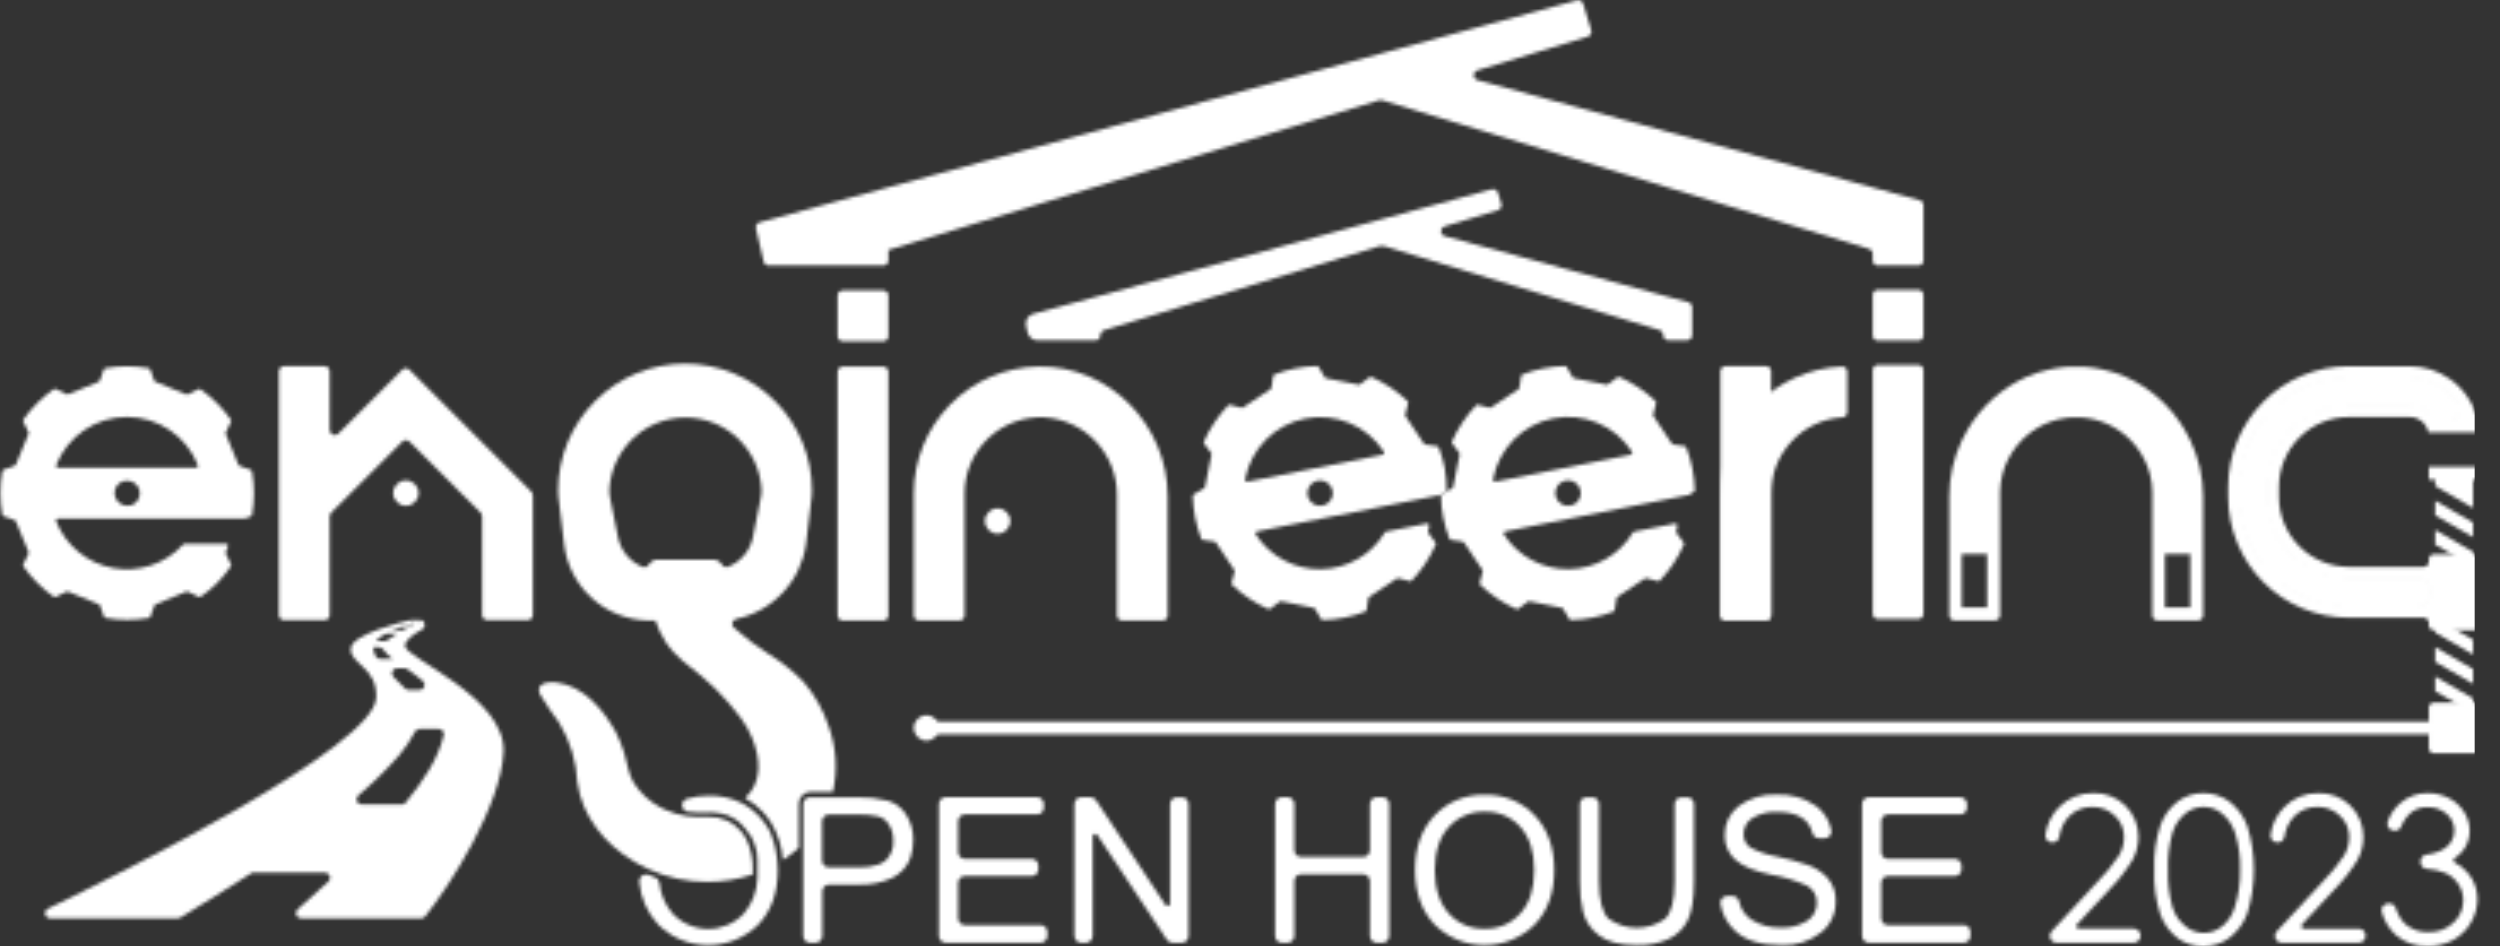 <svg width="737" height="279" viewBox="0 0 737 279" fill="none" xmlns="http://www.w3.org/2000/svg">
<rect x="0" y="0" width="737" height="279" fill="#333333" stroke="none"/>
<mask id="mask0_590_384" style="mask-type:alpha" maskUnits="userSpaceOnUse" x="188" y="233" width="543" height="46">
<path d="M229.305 256.481C229.305 263.138 227.393 268.499 223.57 272.561C219.644 276.461 214.334 278.649 208.8 278.649C203.266 278.649 197.956 276.461 194.03 272.561C190.832 269.113 188.872 264.699 188.46 260.014C188.412 259.666 188.456 259.312 188.589 258.987C188.722 258.662 188.939 258.377 189.217 258.163C189.495 257.949 189.825 257.812 190.173 257.766C190.522 257.72 190.876 257.768 191.2 257.903L193.116 258.682C193.459 258.81 193.761 259.03 193.988 259.318C194.215 259.605 194.359 259.95 194.404 260.314C194.744 263.632 196.092 266.767 198.267 269.297C199.617 270.736 201.247 271.882 203.058 272.666C204.868 273.45 206.82 273.855 208.793 273.855C210.765 273.855 212.717 273.45 214.528 272.666C216.338 271.882 217.968 270.736 219.318 269.297C221.754 266.391 223.15 262.755 223.286 258.966V258.322V257.963C223.286 257.813 223.286 257.663 223.286 257.514C223.293 257.449 223.293 257.384 223.286 257.319C223.301 257.19 223.301 257.059 223.286 256.93C223.294 256.8 223.294 256.67 223.286 256.54C223.286 256.016 223.286 255.492 223.286 255.043C223.286 254.789 223.286 254.534 223.286 254.28C223.293 254.235 223.293 254.189 223.286 254.145C223.286 253.995 223.286 253.845 223.286 253.696C223.293 253.586 223.293 253.476 223.286 253.366C223.272 253.115 223.242 252.865 223.196 252.618C223.196 252.618 223.196 252.513 223.196 252.468C223.196 252.423 223.196 252.468 223.196 252.468V252.198C223.203 252.114 223.203 252.029 223.196 251.944L223.106 251.45C223.106 251.45 223.106 251.375 223.106 251.33C223.106 250.971 222.942 250.611 222.852 250.252C222.762 249.893 222.642 249.503 222.507 249.144L222.328 248.65C222.272 248.477 222.207 248.307 222.133 248.141C222.093 248.076 222.063 248.005 222.043 247.931C221.997 247.844 221.957 247.754 221.923 247.662C221.819 247.467 221.729 247.272 221.639 247.078L221.504 246.808C221.46 246.71 221.41 246.615 221.355 246.524L221.265 246.374V246.254L220.786 245.805L220.426 245.251L220.172 244.892L220.097 244.802L219.872 244.503L219.782 244.383L219.288 243.799C219.12 243.603 218.94 243.418 218.749 243.245V243.17L218.57 242.99L218.39 242.826C218.186 242.624 217.971 242.434 217.746 242.257C217.537 242.077 217.312 241.912 217.087 241.748C216.863 241.583 216.578 241.388 216.309 241.224H216.204L215.964 241.074L215.41 240.774L214.572 240.4L214.168 240.25C214.076 240.211 213.981 240.181 213.883 240.16H213.748L212.91 239.906L212.536 239.831L212.206 239.756C210.687 239.47 209.134 239.4 207.595 239.547H207.475H207.265C206.786 239.547 206.287 239.547 205.768 239.547C204.766 239.549 203.764 239.474 202.774 239.322C202.334 239.255 201.93 239.042 201.626 238.716C201.323 238.391 201.138 237.973 201.102 237.53C201.065 237.086 201.179 236.644 201.426 236.274C201.672 235.903 202.036 235.627 202.459 235.489C204.592 234.856 206.807 234.543 209.032 234.561C212.314 234.504 215.562 235.227 218.51 236.672C218.914 236.881 219.318 237.091 219.693 237.331C220.084 237.561 220.464 237.811 220.83 238.079L221.459 238.543C222.016 238.964 222.546 239.42 223.046 239.906L223.78 240.64C224.757 241.681 225.625 242.82 226.37 244.038C226.52 244.293 226.67 244.562 226.805 244.832C226.939 245.101 227.119 245.416 227.254 245.73C227.668 246.727 228.009 247.753 228.272 248.8C228.377 249.204 228.481 249.638 228.586 250.072C228.803 251.015 228.963 251.97 229.065 252.932C229.125 253.411 229.17 253.91 229.2 254.429V254.504C229.29 255.133 229.305 255.807 229.305 256.481Z" fill="#ED1C24"/>
<path d="M306.773 277.92H278.774C278.247 277.916 277.743 277.705 277.37 277.333C276.998 276.96 276.787 276.456 276.783 275.929V237C276.787 236.473 276.998 235.969 277.37 235.596C277.743 235.224 278.247 235.013 278.774 235.009H305.725C306.252 235.013 306.756 235.224 307.128 235.596C307.501 235.969 307.712 236.473 307.716 237V238.123C307.712 238.649 307.501 239.151 307.128 239.522C306.754 239.892 306.25 240.099 305.725 240.099H284.449C283.921 240.099 283.414 240.309 283.041 240.683C282.667 241.056 282.457 241.563 282.457 242.091V251.224C282.461 251.75 282.673 252.252 283.046 252.623C283.419 252.993 283.923 253.2 284.449 253.2H304.138C304.398 253.2 304.657 253.252 304.897 253.352C305.138 253.453 305.357 253.6 305.54 253.785C305.724 253.97 305.869 254.189 305.968 254.431C306.066 254.672 306.116 254.931 306.114 255.192V256.285C306.114 256.809 305.906 257.312 305.535 257.682C305.164 258.053 304.662 258.261 304.138 258.261H284.449C283.923 258.261 283.419 258.469 283.046 258.839C282.673 259.209 282.461 259.712 282.457 260.238V270.718C282.457 271.247 282.667 271.753 283.041 272.126C283.414 272.5 283.921 272.71 284.449 272.71H306.773C307.297 272.71 307.8 272.918 308.17 273.289C308.541 273.659 308.749 274.162 308.749 274.686V275.809C308.765 276.079 308.726 276.35 308.635 276.604C308.543 276.859 308.4 277.092 308.215 277.29C308.03 277.487 307.807 277.645 307.559 277.754C307.311 277.862 307.043 277.919 306.773 277.92Z" fill="#ED1C24"/>
<path d="M348.412 277.92H345.642C345.312 277.918 344.988 277.836 344.698 277.679C344.409 277.522 344.162 277.297 343.98 277.022L323.482 246.148C323.392 246.018 323.262 245.921 323.112 245.869C322.962 245.817 322.8 245.815 322.648 245.861C322.497 245.908 322.364 246.001 322.269 246.128C322.174 246.255 322.122 246.409 322.12 246.568V275.929C322.116 276.456 321.905 276.96 321.532 277.333C321.16 277.705 320.655 277.916 320.129 277.92H318.721C318.194 277.916 317.69 277.705 317.317 277.333C316.945 276.96 316.734 276.456 316.73 275.929V237C316.734 236.473 316.945 235.969 317.317 235.596C317.69 235.224 318.194 235.013 318.721 235.009H321.461C321.789 235.01 322.11 235.093 322.398 235.25C322.685 235.407 322.929 235.633 323.108 235.907L343.561 266.766C343.649 266.902 343.779 267.007 343.932 267.063C344.085 267.119 344.252 267.123 344.408 267.076C344.563 267.028 344.699 266.932 344.795 266.8C344.891 266.668 344.941 266.509 344.938 266.346V237.03C344.938 236.505 345.146 236 345.516 235.627C345.886 235.254 346.389 235.043 346.914 235.039H348.412C348.937 235.043 349.44 235.254 349.81 235.627C350.18 236 350.388 236.505 350.388 237.03V275.959C350.38 276.479 350.169 276.976 349.8 277.342C349.43 277.709 348.932 277.916 348.412 277.92Z" fill="#ED1C24"/>
<path d="M407.568 277.92H405.832C405.306 277.916 404.803 277.705 404.433 277.332C404.063 276.959 403.855 276.454 403.855 275.929V259.714C403.851 259.188 403.64 258.685 403.267 258.315C402.894 257.945 402.389 257.737 401.864 257.737H383.552C383.027 257.737 382.523 257.945 382.15 258.315C381.776 258.685 381.565 259.188 381.561 259.714V275.929C381.561 276.454 381.353 276.959 380.983 277.332C380.613 277.705 380.11 277.916 379.585 277.92H377.878C377.352 277.916 376.85 277.705 376.479 277.332C376.109 276.959 375.901 276.454 375.901 275.929V237C375.901 236.475 376.109 235.97 376.479 235.597C376.85 235.224 377.352 235.013 377.878 235.009H379.585C380.11 235.013 380.613 235.224 380.983 235.597C381.353 235.97 381.561 236.475 381.561 237V250.64C381.565 251.166 381.776 251.668 382.15 252.039C382.523 252.409 383.027 252.617 383.552 252.617H401.864C402.389 252.617 402.894 252.409 403.267 252.039C403.64 251.668 403.851 251.166 403.855 250.64V237C403.855 236.475 404.063 235.97 404.433 235.597C404.803 235.224 405.306 235.013 405.832 235.009H407.568C408.095 235.013 408.599 235.224 408.972 235.596C409.345 235.969 409.556 236.473 409.56 237V275.929C409.556 276.456 409.345 276.96 408.972 277.333C408.599 277.705 408.095 277.916 407.568 277.92Z" fill="#ED1C24"/>
<path d="M437.708 234.321C440.457 234.226 443.195 234.72 445.738 235.768C448.281 236.816 450.572 238.396 452.456 240.4C456.269 244.452 458.18 249.813 458.19 256.48C458.2 263.148 456.289 268.508 452.456 272.561C448.529 276.46 443.219 278.649 437.685 278.649C432.151 278.649 426.842 276.46 422.915 272.561C419.082 268.498 417.16 263.143 417.15 256.495C417.14 249.848 419.062 244.482 422.915 240.4C424.809 238.397 427.108 236.819 429.658 235.771C432.208 234.723 434.952 234.229 437.708 234.321ZM437.708 273.789C439.676 273.847 441.634 273.475 443.444 272.699C445.254 271.923 446.873 270.762 448.189 269.297C450.929 266.302 452.291 262.005 452.291 256.54C452.291 251.075 450.929 246.838 448.204 243.784C446.891 242.314 445.273 241.151 443.462 240.375C441.651 239.598 439.692 239.229 437.723 239.292C435.736 239.227 433.758 239.595 431.928 240.37C430.097 241.146 428.457 242.311 427.122 243.784C424.367 246.778 422.99 251.075 422.99 256.54C422.99 262.005 424.367 266.228 427.107 269.282C428.43 270.759 430.061 271.928 431.885 272.707C433.709 273.485 435.681 273.855 437.663 273.789H437.708Z" fill="#ED1C24"/>
<path d="M482.551 278.639C477.56 278.639 473.837 277.676 471.381 275.749C469.096 274.074 467.449 271.672 466.71 268.937C466.015 265.959 465.688 262.906 465.737 259.849V237.03C465.737 236.505 465.944 236.001 466.314 235.628C466.685 235.255 467.187 235.043 467.713 235.039H469.42C469.945 235.043 470.448 235.255 470.818 235.628C471.188 236.001 471.396 236.505 471.396 237.03V259.759C471.396 265.388 472.354 269.087 474.241 270.868C476.663 272.601 479.566 273.532 482.543 273.532C485.521 273.532 488.424 272.601 490.846 270.868C492.742 269.092 493.69 265.388 493.69 259.759V237.03C493.69 236.505 493.898 236.001 494.268 235.628C494.638 235.255 495.141 235.043 495.667 235.039H497.404C497.93 235.043 498.435 235.254 498.807 235.627C499.18 235.999 499.391 236.503 499.395 237.03V259.849C499.395 265.029 498.766 268.832 497.538 271.303C496.344 273.717 494.371 275.658 491.939 276.813C488.989 278.127 485.778 278.752 482.551 278.639Z" fill="#ED1C24"/>
<path d="M525.148 278.639C519.159 278.639 514.667 277.286 511.673 274.581C509.287 272.461 507.701 269.585 507.181 266.436C507.138 266.152 507.156 265.862 507.236 265.586C507.316 265.309 507.454 265.054 507.642 264.836C507.83 264.618 508.062 264.444 508.324 264.325C508.585 264.205 508.87 264.144 509.157 264.145H510.729C511.171 264.147 511.6 264.295 511.949 264.566C512.299 264.837 512.549 265.215 512.661 265.643C512.877 266.77 513.32 267.841 513.963 268.791C514.607 269.74 515.437 270.549 516.404 271.168C518.981 272.762 521.969 273.564 524.998 273.473C527.692 273.601 530.363 272.918 532.664 271.512C533.574 270.956 534.322 270.171 534.834 269.236C535.346 268.301 535.605 267.248 535.584 266.182C535.641 265.127 535.388 264.078 534.856 263.165C534.324 262.252 533.536 261.516 532.589 261.046C529.279 259.552 525.793 258.485 522.213 257.872C517.322 256.874 513.804 255.426 511.658 253.53C510.604 252.616 509.768 251.476 509.214 250.196C508.659 248.916 508.399 247.528 508.454 246.133C508.426 244.48 508.79 242.843 509.516 241.357C510.242 239.871 511.309 238.578 512.631 237.584C515.825 235.233 519.734 234.058 523.696 234.26C527.857 234.055 531.969 235.235 535.389 237.614C537.753 239.358 539.36 241.94 539.881 244.831C539.927 245.114 539.91 245.404 539.832 245.68C539.755 245.957 539.618 246.213 539.431 246.431C539.244 246.649 539.012 246.823 538.751 246.943C538.49 247.062 538.207 247.123 537.92 247.122H536.258C535.818 247.119 535.391 246.97 535.044 246.7C534.698 246.429 534.45 246.051 534.341 245.624C533.278 241.462 529.849 239.366 523.965 239.366C521.395 239.213 518.838 239.839 516.629 241.163C515.822 241.658 515.157 242.354 514.701 243.184C514.244 244.013 514.011 244.947 514.023 245.894C513.983 246.691 514.157 247.484 514.525 248.192C514.893 248.9 515.444 249.497 516.119 249.921C518.568 251.191 521.2 252.07 523.92 252.527C526.998 253.166 530.034 253.996 533.009 255.012C535.207 255.806 537.184 257.115 538.773 258.83C540.436 260.751 541.294 263.24 541.169 265.777C541.194 267.543 540.81 269.291 540.046 270.884C539.283 272.476 538.16 273.87 536.767 274.956C533.466 277.547 529.339 278.855 525.148 278.639Z" fill="#ED1C24"/>
<path d="M578.914 277.92H550.916C550.388 277.92 549.881 277.71 549.508 277.337C549.134 276.963 548.924 276.457 548.924 275.929V237C548.924 236.472 549.134 235.966 549.508 235.592C549.881 235.219 550.388 235.009 550.916 235.009H577.866C578.393 235.013 578.897 235.224 579.27 235.596C579.643 235.969 579.854 236.473 579.858 237V238.123C579.854 238.649 579.642 239.151 579.269 239.522C578.896 239.892 578.392 240.099 577.866 240.099H556.575C556.314 240.099 556.056 240.151 555.815 240.251C555.575 240.352 555.356 240.499 555.172 240.684C554.989 240.869 554.843 241.088 554.745 241.33C554.647 241.571 554.597 241.83 554.599 242.091V251.224C554.599 251.748 554.807 252.251 555.178 252.622C555.548 252.992 556.051 253.2 556.575 253.2H576.279C576.54 253.2 576.798 253.252 577.039 253.352C577.28 253.453 577.498 253.6 577.682 253.785C577.866 253.97 578.011 254.189 578.109 254.431C578.208 254.672 578.258 254.931 578.256 255.192V256.285C578.256 256.809 578.047 257.312 577.677 257.682C577.306 258.053 576.803 258.261 576.279 258.261H556.575C556.051 258.261 555.548 258.469 555.178 258.84C554.807 259.211 554.599 259.713 554.599 260.238V270.718C554.597 270.979 554.647 271.238 554.745 271.479C554.843 271.721 554.989 271.94 555.172 272.126C555.356 272.311 555.575 272.458 555.815 272.558C556.056 272.658 556.314 272.71 556.575 272.71H578.914C579.439 272.71 579.941 272.918 580.312 273.289C580.683 273.659 580.891 274.162 580.891 274.686V275.809C580.907 276.079 580.868 276.35 580.776 276.604C580.684 276.859 580.542 277.092 580.357 277.29C580.172 277.487 579.948 277.645 579.7 277.754C579.452 277.862 579.185 277.919 578.914 277.92Z" fill="#ED1C24"/>
<path d="M605.176 248.35H604.967C604.681 248.353 604.399 248.295 604.138 248.178C603.878 248.061 603.646 247.89 603.458 247.675C603.27 247.46 603.131 247.207 603.051 246.933C602.97 246.66 602.949 246.372 602.99 246.09C603.409 242.989 604.835 240.111 607.048 237.9C608.359 236.566 609.93 235.515 611.663 234.812C613.396 234.109 615.255 233.769 617.124 233.812C618.85 233.754 620.57 234.044 622.181 234.665C623.792 235.286 625.261 236.226 626.501 237.428C627.741 238.63 628.725 240.07 629.396 241.661C630.067 243.252 630.41 244.962 630.405 246.688C630.417 249.086 629.814 251.447 628.653 253.546C626.715 256.682 624.435 259.595 621.856 262.23L612.303 272.501C612.204 272.608 612.138 272.742 612.114 272.886C612.09 273.03 612.108 273.178 612.167 273.312C612.226 273.446 612.323 273.559 612.445 273.639C612.568 273.718 612.711 273.76 612.857 273.759H628.998C629.262 273.755 629.525 273.803 629.771 273.901C630.017 274 630.241 274.145 630.43 274.331C630.62 274.516 630.771 274.736 630.874 274.98C630.978 275.224 631.032 275.485 631.034 275.75V275.93C631.03 276.457 630.819 276.961 630.446 277.334C630.074 277.706 629.57 277.917 629.043 277.921H606.299C605.91 277.927 605.527 277.819 605.199 277.61C604.87 277.401 604.61 277.1 604.451 276.745C604.292 276.39 604.24 275.995 604.302 275.611C604.365 275.227 604.538 274.869 604.802 274.582L618.158 260.149C620.581 257.721 622.763 255.064 624.671 252.213C625.65 250.559 626.167 248.671 626.168 246.748C626.18 245.577 625.946 244.416 625.482 243.341C625.018 242.266 624.333 241.3 623.473 240.505C622.598 239.647 621.561 238.973 620.422 238.523C619.282 238.073 618.065 237.856 616.84 237.885C615.571 237.85 614.307 238.075 613.128 238.546C611.949 239.017 610.878 239.724 609.983 240.625C608.394 242.297 607.377 244.431 607.078 246.718C606.998 247.168 606.765 247.577 606.419 247.874C606.072 248.172 605.633 248.34 605.176 248.35Z" fill="#ED1C24"/>
<path d="M635.077 256.42C634.896 251.959 635.515 247.502 636.903 243.259C637.904 240.457 639.699 238.006 642.069 236.207C644.242 234.626 646.867 233.786 649.555 233.812C652.272 233.792 654.925 234.636 657.131 236.222C659.572 238.078 661.432 240.592 662.492 243.469C665.107 251.885 665.107 260.896 662.492 269.312C661.44 272.193 659.578 274.709 657.131 276.558C654.921 278.162 652.256 279.017 649.525 278.999C646.84 279.037 644.215 278.207 642.039 276.633C639.671 274.825 637.877 272.371 636.874 269.566C635.484 265.329 634.876 260.875 635.077 256.42ZM639.149 256.42C639.006 260.138 639.44 263.856 640.437 267.44C641.129 269.667 642.469 271.637 644.285 273.1C645.816 274.327 647.713 275.007 649.675 275.031C651.617 275.017 653.499 274.353 655.02 273.145C656.821 271.683 658.137 269.71 658.793 267.485C659.943 263.912 660.484 260.172 660.395 256.42C660.503 252.818 660.023 249.222 658.973 245.775C658.27 243.431 656.889 241.347 655.005 239.786C653.493 238.547 651.599 237.871 649.645 237.871C647.691 237.871 645.797 238.547 644.285 239.786C642.48 241.249 641.147 243.213 640.452 245.43C639.438 249.027 638.998 252.761 639.149 256.495V256.42Z" fill="#ED1C24"/>
<path d="M671.55 248.35H671.34C671.056 248.35 670.775 248.29 670.516 248.172C670.258 248.055 670.028 247.883 669.841 247.668C669.655 247.454 669.518 247.202 669.438 246.929C669.358 246.657 669.338 246.37 669.378 246.089C669.791 242.986 671.218 240.107 673.436 237.899C674.739 236.576 676.298 235.532 678.017 234.832C679.737 234.132 681.581 233.789 683.438 233.826C685.165 233.764 686.886 234.051 688.499 234.671C690.112 235.29 691.583 236.23 692.824 237.433C694.064 238.636 695.049 240.077 695.718 241.67C696.387 243.263 696.728 244.975 696.718 246.703C696.73 249.101 696.127 251.462 694.967 253.56C693.033 256.7 690.753 259.613 688.169 262.244L678.632 272.515C678.533 272.622 678.467 272.754 678.443 272.897C678.418 273.04 678.435 273.186 678.492 273.319C678.549 273.453 678.644 273.566 678.764 273.647C678.885 273.727 679.026 273.771 679.171 273.773H695.416C695.934 273.785 696.426 273.998 696.79 274.367C697.153 274.736 697.358 275.232 697.362 275.749V275.929C697.362 276.455 697.155 276.959 696.784 277.332C696.414 277.705 695.911 277.917 695.386 277.921H672.687C672.298 277.927 671.915 277.818 671.587 277.609C671.258 277.4 670.998 277.1 670.839 276.744C670.68 276.389 670.628 275.995 670.691 275.61C670.753 275.226 670.927 274.868 671.19 274.582L684.546 260.148C686.961 257.718 689.137 255.06 691.044 252.213C692.023 250.558 692.54 248.67 692.541 246.748C692.554 245.575 692.319 244.413 691.852 243.337C691.385 242.261 690.696 241.296 689.831 240.504C688.959 239.647 687.925 238.973 686.788 238.523C685.651 238.073 684.435 237.855 683.213 237.884C681.943 237.847 680.68 238.071 679.5 238.543C678.321 239.014 677.25 239.722 676.356 240.624C674.768 242.299 673.747 244.431 673.436 246.718C673.357 247.165 673.126 247.572 672.783 247.869C672.439 248.166 672.004 248.336 671.55 248.35Z" fill="#ED1C24"/>
<path d="M706.151 244.877H705.761C705.435 244.874 705.114 244.791 704.827 244.635C704.54 244.48 704.295 244.257 704.113 243.986C703.932 243.714 703.819 243.403 703.786 243.078C703.752 242.753 703.798 242.425 703.92 242.122C704.69 240.016 705.989 238.145 707.693 236.687C709.921 234.78 712.771 233.758 715.703 233.812C717.885 233.79 720.04 234.304 721.977 235.309C723.823 236.251 725.376 237.681 726.469 239.442C727.499 241.073 728.049 242.962 728.056 244.892C728.066 246.504 727.667 248.092 726.894 249.506C726.121 250.921 725.001 252.115 723.639 252.977C723.53 253.042 723.44 253.134 723.378 253.245C723.316 253.355 723.283 253.479 723.283 253.606C723.283 253.732 723.316 253.857 723.378 253.967C723.44 254.077 723.53 254.17 723.639 254.235C725.146 255 726.477 256.071 727.547 257.379C729.365 259.513 730.358 262.227 730.346 265.03C730.341 267.487 729.674 269.897 728.415 272.007C727.173 274.173 725.353 275.951 723.16 277.143C720.859 278.373 718.282 278.997 715.673 278.954C712.293 279.074 708.99 277.932 706.405 275.75C704.353 273.913 702.877 271.521 702.153 268.863C702.069 268.568 702.056 268.257 702.113 267.956C702.17 267.654 702.296 267.37 702.482 267.126C702.668 266.882 702.909 266.685 703.184 266.549C703.46 266.414 703.763 266.345 704.07 266.348H704.399C704.809 266.346 705.21 266.472 705.545 266.708C705.88 266.944 706.134 267.278 706.271 267.665C706.774 269.457 707.733 271.087 709.055 272.396C710.938 274.022 713.367 274.873 715.853 274.777C717.226 274.833 718.596 274.613 719.882 274.129C721.168 273.646 722.344 272.909 723.339 271.962C724.236 271.119 724.95 270.1 725.437 268.97C725.924 267.839 726.173 266.62 726.169 265.389C726.166 263.712 725.672 262.072 724.747 260.673C723.825 259.229 722.504 258.085 720.944 257.379C719.164 256.655 717.277 256.23 715.359 256.121C714.869 256.077 714.413 255.851 714.081 255.488C713.749 255.125 713.564 254.652 713.562 254.16V253.905C713.566 253.419 713.748 252.951 714.074 252.59C714.399 252.228 714.846 251.999 715.329 251.944C716.576 251.818 717.798 251.505 718.952 251.016C720.356 250.489 721.578 249.569 722.471 248.365C723.187 247.338 723.568 246.114 723.564 244.862C723.565 243.938 723.366 243.025 722.981 242.185C722.596 241.345 722.034 240.598 721.333 239.996C719.778 238.614 717.752 237.885 715.673 237.96C713.952 237.892 712.259 238.421 710.882 239.457C709.555 240.575 708.526 242.005 707.888 243.619C707.751 243.975 707.515 244.283 707.206 244.506C706.898 244.73 706.531 244.858 706.151 244.877Z" fill="#ED1C24"/>
<path d="M267.201 240.265C267.051 240.025 266.886 239.801 266.721 239.576C266.557 239.351 266.422 239.187 266.272 239.007C266.084 238.787 265.884 238.577 265.673 238.378C265.46 238.166 265.235 237.966 265 237.779C264.82 237.622 264.63 237.477 264.431 237.345C264.282 237.237 264.127 237.137 263.967 237.046L263.338 236.701C263.05 236.556 262.755 236.426 262.454 236.312C262.17 236.202 261.88 236.107 261.586 236.028C258.708 235.308 255.748 234.976 252.782 235.039H238.753C238.229 235.039 237.726 235.248 237.355 235.618C236.985 235.989 236.776 236.492 236.776 237.016V275.944C236.776 276.469 236.985 276.971 237.355 277.342C237.726 277.713 238.229 277.921 238.753 277.921H240.43C240.955 277.921 241.459 277.713 241.833 277.343C242.206 276.973 242.417 276.47 242.421 275.944V262.754C242.421 262.229 242.629 261.727 243 261.356C243.371 260.985 243.873 260.777 244.397 260.777H253.246C256.564 260.899 259.865 260.248 262.889 258.876C263.294 258.672 263.689 258.447 264.071 258.202C264.446 257.962 264.805 257.693 265.149 257.423C265.488 257.156 265.804 256.861 266.093 256.54C266.242 256.39 266.377 256.226 266.527 256.061C266.796 255.731 267.051 255.402 267.29 255.043C267.781 254.311 268.169 253.515 268.443 252.677C268.981 251.034 269.244 249.315 269.222 247.586C269.271 245.002 268.569 242.458 267.201 240.265ZM261.092 253.65C260.624 254.061 260.093 254.395 259.52 254.638L258.876 254.893C257.08 255.479 255.195 255.748 253.306 255.687H244.323C243.798 255.687 243.296 255.478 242.925 255.108C242.554 254.737 242.346 254.234 242.346 253.71V242.106C242.346 241.582 242.554 241.08 242.925 240.709C243.296 240.338 243.798 240.13 244.323 240.13H253.111C255.022 240.076 256.932 240.252 258.801 240.654L259.25 240.804L259.61 240.954H259.714C259.825 240.997 259.93 241.052 260.029 241.118L260.433 241.373C260.62 241.508 260.8 241.653 260.972 241.807C261.104 241.924 261.229 242.049 261.346 242.181L261.616 242.496C261.766 242.69 261.915 242.885 262.065 243.11C262.913 244.453 263.355 246.013 263.338 247.601C263.442 248.711 263.297 249.83 262.914 250.876C262.53 251.923 261.918 252.871 261.122 253.65H261.092Z" fill="#ED1C24"/>
</mask>
<g mask="url(#mask0_590_384)">
<rect x="164.3" y="209.767" width="575.564" height="115.733" fill="white"/>
</g>
<mask id="mask1_590_384" style="mask-type:alpha" maskUnits="userSpaceOnUse" x="0" y="0" width="771" height="279">
<g clip-path="url(#clip0_590_384)">
<path d="M73.904 138.511L70.685 137.374C70.504 137.302 70.359 137.162 70.281 136.984L66.583 128.001C66.546 127.918 66.527 127.829 66.527 127.739C66.527 127.648 66.546 127.559 66.583 127.477L68.08 124.362C68.138 124.268 68.169 124.159 68.169 124.048C68.169 123.937 68.138 123.828 68.08 123.734C65.624 120.246 62.585 117.207 59.097 114.75C59.001 114.695 58.893 114.666 58.782 114.666C58.672 114.666 58.563 114.695 58.468 114.75L55.368 116.247C55.281 116.284 55.187 116.303 55.091 116.303C54.996 116.303 54.902 116.284 54.815 116.247L45.831 112.564C45.744 112.53 45.666 112.478 45.601 112.41C45.536 112.343 45.487 112.263 45.457 112.175C45.202 111.486 44.573 109.689 44.304 108.941C44.269 108.836 44.206 108.742 44.121 108.671C44.037 108.599 43.934 108.553 43.825 108.536C39.605 107.798 35.288 107.798 31.068 108.536C30.959 108.553 30.856 108.599 30.771 108.671C30.687 108.742 30.624 108.836 30.589 108.941L29.451 112.16C29.38 112.341 29.24 112.486 29.062 112.564L20.153 116.202C20.068 116.239 19.976 116.259 19.884 116.259C19.791 116.259 19.699 116.239 19.614 116.202L16.5 114.705C16.404 114.65 16.296 114.621 16.185 114.621C16.075 114.621 15.966 114.65 15.871 114.705C12.383 117.162 9.344 120.201 6.887 123.689C6.832 123.784 6.803 123.893 6.803 124.003C6.803 124.113 6.832 124.222 6.887 124.317L8.385 127.432C8.421 127.514 8.44 127.603 8.44 127.694C8.44 127.784 8.421 127.873 8.385 127.956L4.686 136.939C4.608 137.118 4.463 137.258 4.282 137.329L1.063 138.467C0.958 138.501 0.864 138.564 0.793 138.649C0.722 138.734 0.675 138.836 0.659 138.946C-0.08 143.166 -0.08 147.482 0.659 151.702C0.675 151.812 0.722 151.914 0.793 151.999C0.864 152.084 0.958 152.147 1.063 152.181L4.282 153.319C4.463 153.39 4.608 153.53 4.686 153.709L8.385 162.692C8.422 162.777 8.441 162.869 8.441 162.962C8.441 163.054 8.422 163.146 8.385 163.231L6.887 166.33C6.832 166.426 6.803 166.535 6.803 166.645C6.803 166.755 6.832 166.864 6.887 166.959C9.344 170.447 12.383 173.486 15.871 175.943C15.966 175.998 16.075 176.027 16.185 176.027C16.296 176.027 16.404 175.998 16.5 175.943L19.599 174.446C19.684 174.409 19.776 174.389 19.869 174.389C19.961 174.389 20.053 174.409 20.138 174.446L29.122 178.144C29.208 178.178 29.287 178.23 29.352 178.297C29.416 178.365 29.465 178.445 29.496 178.533C29.735 179.222 30.379 181.019 30.649 181.767C30.683 181.872 30.747 181.966 30.831 182.037C30.916 182.108 31.018 182.155 31.128 182.171C35.343 182.91 39.654 182.91 43.87 182.171C43.979 182.155 44.082 182.108 44.166 182.037C44.251 181.966 44.314 181.872 44.349 181.767L45.502 178.548C45.573 178.367 45.713 178.222 45.891 178.144L54.874 174.431C54.955 174.397 55.041 174.379 55.129 174.379C55.216 174.379 55.303 174.397 55.383 174.431L58.513 175.928C58.608 175.983 58.717 176.012 58.827 176.012C58.938 176.012 59.046 175.983 59.142 175.928C60.732 174.824 62.234 173.597 63.633 172.26L64.067 171.825C65.538 170.316 66.875 168.683 68.065 166.944C68.12 166.849 68.149 166.74 68.149 166.63C68.149 166.52 68.12 166.411 68.065 166.316L66.568 163.201C66.501 163.038 66.501 162.855 66.568 162.692L67.197 161.195C67.237 161.101 67.252 160.999 67.243 160.898C67.233 160.797 67.199 160.699 67.142 160.615C67.086 160.53 67.009 160.461 66.92 160.413C66.83 160.365 66.73 160.341 66.628 160.341H54.425C54.341 160.342 54.258 160.36 54.181 160.393C54.104 160.427 54.034 160.475 53.976 160.536C51.408 163.341 48.169 165.449 44.564 166.66C40.958 167.872 37.105 168.148 33.363 167.462C29.622 166.777 26.116 165.152 23.174 162.742C20.233 160.331 17.951 157.212 16.545 153.679C16.507 153.587 16.494 153.487 16.504 153.388C16.515 153.29 16.551 153.195 16.607 153.113C16.663 153.032 16.739 152.965 16.828 152.92C16.916 152.875 17.014 152.853 17.113 152.855H72.033H72.213L73.904 152.256C74.01 152.222 74.103 152.158 74.174 152.074C74.246 151.989 74.292 151.887 74.309 151.777C75.047 147.557 75.047 143.241 74.309 139.021C74.297 138.906 74.253 138.797 74.182 138.706C74.11 138.616 74.014 138.548 73.904 138.511ZM38.36 148.992C37.741 149.131 37.097 149.112 36.489 148.936C35.88 148.759 35.325 148.432 34.877 147.983C34.428 147.535 34.101 146.981 33.925 146.372C33.748 145.763 33.729 145.119 33.868 144.5C34.029 143.848 34.365 143.252 34.84 142.777C35.315 142.302 35.911 141.966 36.563 141.805C37.526 141.559 38.547 141.706 39.402 142.212C40.257 142.719 40.876 143.545 41.122 144.508C41.368 145.471 41.222 146.492 40.715 147.347C40.208 148.202 39.383 148.821 38.419 149.067L38.36 148.992ZM17.159 137.883C17.059 137.882 16.96 137.858 16.872 137.811C16.784 137.764 16.709 137.696 16.653 137.613C16.597 137.531 16.562 137.436 16.551 137.337C16.54 137.237 16.553 137.137 16.59 137.044C18.255 132.874 21.133 129.299 24.851 126.78C28.568 124.262 32.956 122.916 37.446 122.916C41.937 122.916 46.324 124.262 50.042 126.78C53.76 129.299 56.638 132.874 58.303 137.044C58.34 137.137 58.353 137.237 58.342 137.337C58.331 137.436 58.296 137.531 58.24 137.613C58.184 137.696 58.108 137.764 58.02 137.811C57.932 137.858 57.834 137.882 57.734 137.883H17.159Z" fill="#ED1C24"/>
<path d="M157.092 145.997V181.303C157.092 181.7 156.934 182.081 156.654 182.361C156.373 182.642 155.992 182.8 155.595 182.8H143.617C143.22 182.8 142.839 182.642 142.558 182.361C142.277 182.081 142.12 181.7 142.12 181.303V152.196C142.118 151.803 141.962 151.427 141.685 151.148L120.724 130.186C120.585 130.046 120.419 129.935 120.237 129.859C120.054 129.783 119.858 129.744 119.661 129.744C119.463 129.744 119.267 129.783 119.085 129.859C118.902 129.935 118.737 130.046 118.598 130.186L97.636 151.148C97.354 151.424 97.192 151.801 97.187 152.196V181.318C97.187 181.715 97.029 182.096 96.748 182.376C96.468 182.657 96.087 182.815 95.69 182.815H83.712C83.314 182.815 82.934 182.657 82.653 182.376C82.372 182.096 82.214 181.715 82.214 181.318V109.449C82.214 109.052 82.372 108.671 82.653 108.391C82.934 108.11 83.314 107.952 83.712 107.952H95.69C96.087 107.952 96.468 108.11 96.748 108.391C97.029 108.671 97.187 109.052 97.187 109.449V126.773C97.185 127.07 97.272 127.361 97.436 127.609C97.601 127.857 97.835 128.05 98.11 128.164C98.385 128.278 98.687 128.308 98.979 128.249C99.27 128.191 99.538 128.047 99.747 127.836L118.583 109C118.722 108.86 118.888 108.749 119.07 108.672C119.252 108.596 119.448 108.557 119.646 108.557C119.843 108.557 120.039 108.596 120.222 108.672C120.404 108.749 120.57 108.86 120.709 109L142.105 130.396L156.643 144.949C156.925 145.226 157.087 145.603 157.092 145.997Z" fill="#ED1C24"/>
<path d="M119.661 149.112C121.728 149.112 123.404 147.436 123.404 145.369C123.404 143.301 121.728 141.625 119.661 141.625C117.593 141.625 115.917 143.301 115.917 145.369C115.917 147.436 117.593 149.112 119.661 149.112Z" fill="#ED1C24"/>
<path d="M344.249 146.357V181.423C344.249 181.82 344.092 182.201 343.811 182.481C343.53 182.762 343.149 182.92 342.752 182.92H330.774C330.377 182.92 329.996 182.762 329.715 182.481C329.434 182.201 329.277 181.82 329.277 181.423V146.162C329.359 140.305 327.189 134.641 323.217 130.336C319.244 126.032 313.771 123.417 307.926 123.03C304.885 122.879 301.845 123.349 298.991 124.41C296.137 125.472 293.528 127.102 291.324 129.203C289.12 131.303 287.365 133.83 286.168 136.63C284.971 139.43 284.355 142.444 284.359 145.489V181.423C284.359 181.82 284.201 182.201 283.921 182.481C283.64 182.762 283.259 182.92 282.862 182.92H270.884C270.487 182.92 270.106 182.762 269.825 182.481C269.544 182.201 269.386 181.82 269.386 181.423V145.489C269.385 135.679 273.234 126.261 280.105 119.261C286.977 112.261 296.322 108.238 306.129 108.057C327.091 107.698 344.249 125.365 344.249 146.357Z" fill="#ED1C24"/>
<path d="M294.091 157.347C296.158 157.347 297.834 155.671 297.834 153.603C297.834 151.536 296.158 149.86 294.091 149.86C292.024 149.86 290.348 151.536 290.348 153.603C290.348 155.671 292.024 157.347 294.091 157.347Z" fill="#ED1C24"/>
<path d="M423.589 131.519L420.205 131.04C420.111 131.024 420.022 130.989 419.942 130.938C419.862 130.886 419.794 130.819 419.741 130.741L414.366 122.715C414.315 122.639 414.281 122.553 414.265 122.463C414.25 122.372 414.254 122.28 414.276 122.191L415.114 118.852C415.145 118.745 415.147 118.631 415.118 118.522C415.089 118.414 415.03 118.316 414.95 118.238C413.4 116.766 411.727 115.428 409.949 114.241C408.175 113.053 406.301 112.021 404.349 111.156C404.247 111.112 404.135 111.096 404.024 111.109C403.914 111.122 403.809 111.164 403.72 111.231L400.965 113.268C400.89 113.327 400.803 113.369 400.71 113.39C400.616 113.411 400.519 113.41 400.426 113.387L390.964 111.516C390.873 111.496 390.789 111.458 390.714 111.404C390.639 111.349 390.576 111.281 390.529 111.201L388.763 108.207C388.707 108.114 388.628 108.037 388.533 107.984C388.439 107.932 388.332 107.905 388.224 107.907C386.081 107.958 383.947 108.194 381.845 108.611C379.75 109.023 377.696 109.619 375.706 110.393C375.604 110.434 375.514 110.501 375.446 110.588C375.377 110.674 375.333 110.778 375.317 110.887L374.823 114.271C374.807 114.364 374.772 114.454 374.721 114.533C374.669 114.613 374.602 114.682 374.524 114.735L366.498 120.095C366.423 120.148 366.338 120.185 366.247 120.203C366.157 120.221 366.064 120.22 365.974 120.2L362.62 119.361C362.515 119.331 362.404 119.331 362.298 119.36C362.192 119.389 362.097 119.446 362.022 119.526C360.549 121.076 359.212 122.749 358.024 124.527C356.836 126.301 355.804 128.174 354.94 130.127C354.884 130.222 354.855 130.331 354.855 130.441C354.855 130.551 354.884 130.66 354.94 130.755L357.036 133.51C357.089 133.586 357.126 133.671 357.144 133.761C357.162 133.852 357.161 133.945 357.141 134.034C356.392 137.763 356.003 139.784 355.254 143.512C355.234 143.604 355.196 143.691 355.142 143.769C355.088 143.846 355.019 143.911 354.94 143.961L351.945 145.713C351.85 145.771 351.771 145.853 351.716 145.95C351.661 146.046 351.632 146.156 351.631 146.267C351.682 148.404 351.918 150.533 352.334 152.63C352.76 154.727 353.356 156.785 354.116 158.784C354.159 158.885 354.227 158.974 354.314 159.042C354.4 159.11 354.502 159.155 354.61 159.173L357.994 159.653C358.088 159.669 358.177 159.703 358.257 159.755C358.336 159.806 358.405 159.873 358.458 159.952C360.584 163.111 361.722 164.833 363.833 167.977C363.887 168.055 363.924 168.143 363.942 168.236C363.96 168.329 363.958 168.424 363.938 168.516L363.085 171.84C363.057 171.948 363.057 172.061 363.086 172.169C363.115 172.276 363.171 172.375 363.249 172.454C364.799 173.927 366.472 175.264 368.25 176.452C370.024 177.64 371.898 178.672 373.85 179.536C373.952 179.58 374.064 179.597 374.174 179.584C374.285 179.57 374.39 179.528 374.479 179.461L377.234 177.395C377.311 177.341 377.399 177.303 377.492 177.285C377.585 177.267 377.681 177.269 377.773 177.29L387.235 179.177C387.42 179.22 387.581 179.332 387.685 179.491C388.059 180.105 389.032 181.752 389.436 182.486C389.495 182.579 389.577 182.655 389.674 182.708C389.771 182.76 389.88 182.787 389.99 182.785C392.128 182.733 394.257 182.498 396.354 182.081C398.448 181.67 400.503 181.073 402.492 180.3C402.596 180.26 402.687 180.193 402.755 180.106C402.824 180.019 402.867 179.915 402.882 179.806L403.376 176.422C403.392 176.328 403.427 176.239 403.478 176.159C403.53 176.079 403.597 176.011 403.675 175.958L411.715 170.583C411.788 170.529 411.87 170.492 411.958 170.474C412.046 170.455 412.137 170.457 412.225 170.478L415.578 171.316C415.684 171.346 415.795 171.347 415.901 171.318C416.006 171.289 416.102 171.231 416.177 171.151C417.505 169.747 418.727 168.246 419.831 166.66L420.175 166.151C421.358 164.376 422.385 162.502 423.244 160.551C423.289 160.449 423.305 160.337 423.292 160.226C423.279 160.116 423.237 160.011 423.17 159.922L421.118 157.152C421.065 157.083 421.028 157.003 421.01 156.917C420.992 156.831 420.993 156.743 421.013 156.658C421.118 156.089 421.223 155.565 421.328 155.071C421.35 154.971 421.346 154.868 421.318 154.77C421.29 154.672 421.238 154.583 421.167 154.51C421.095 154.437 421.007 154.383 420.91 154.353C420.812 154.323 420.709 154.318 420.609 154.337L408.631 156.718C408.551 156.737 408.475 156.773 408.408 156.821C408.341 156.87 408.285 156.932 408.242 157.002C406.269 160.25 403.503 162.944 400.205 164.832C396.907 166.72 393.184 167.74 389.384 167.797C385.584 167.854 381.832 166.946 378.479 165.157C375.126 163.369 372.281 160.759 370.212 157.571C370.162 157.488 370.133 157.395 370.126 157.298C370.119 157.201 370.136 157.105 370.174 157.016C370.212 156.927 370.27 156.848 370.344 156.786C370.419 156.723 370.506 156.68 370.601 156.658L424.502 145.953H424.667L426.164 145.039C426.259 144.983 426.337 144.901 426.39 144.804C426.443 144.706 426.468 144.596 426.463 144.485C426.469 142.312 426.284 140.143 425.909 138.002C425.498 135.907 424.901 133.853 424.128 131.863C424.075 131.765 423.997 131.682 423.903 131.621C423.809 131.561 423.7 131.526 423.589 131.519ZM390.769 148.752C390.029 149.106 389.193 149.206 388.39 149.038C387.587 148.87 386.862 148.442 386.326 147.822C385.789 147.201 385.472 146.422 385.421 145.603C385.371 144.785 385.591 143.972 386.047 143.291C386.504 142.61 387.171 142.097 387.948 141.832C388.724 141.567 389.565 141.564 390.343 141.824C391.121 142.084 391.792 142.592 392.253 143.27C392.714 143.948 392.94 144.759 392.895 145.578C392.857 146.249 392.639 146.897 392.265 147.456C391.891 148.014 391.375 148.462 390.769 148.752ZM367.801 141.985C367.703 142.006 367.601 142.003 367.505 141.975C367.408 141.948 367.32 141.897 367.247 141.828C367.175 141.758 367.121 141.672 367.089 141.577C367.058 141.482 367.05 141.38 367.067 141.281C367.894 136.875 370.019 132.818 373.171 129.63C376.323 126.443 380.356 124.271 384.752 123.395C389.148 122.519 393.706 122.979 397.839 124.715C401.972 126.451 405.49 129.384 407.942 133.136C407.995 133.221 408.027 133.317 408.034 133.416C408.042 133.516 408.025 133.615 407.985 133.707C407.945 133.798 407.884 133.878 407.806 133.941C407.728 134.003 407.636 134.046 407.538 134.064L367.801 141.985Z" fill="#ED1C24"/>
<path d="M496.7 131.519L493.316 131.04C493.125 131.004 492.954 130.897 492.837 130.74C490.726 127.581 489.588 125.859 487.477 122.715C487.424 122.64 487.387 122.555 487.369 122.464C487.351 122.374 487.352 122.281 487.372 122.191L488.225 118.852C488.255 118.743 488.254 118.628 488.222 118.52C488.19 118.412 488.129 118.314 488.046 118.238C484.95 115.281 481.363 112.885 477.445 111.156C477.345 111.113 477.236 111.098 477.128 111.111C477.02 111.124 476.918 111.166 476.831 111.231L474.076 113.267C474.001 113.326 473.914 113.367 473.82 113.388C473.727 113.409 473.63 113.409 473.537 113.387L464.075 111.516C463.983 111.496 463.895 111.458 463.818 111.404C463.741 111.35 463.676 111.281 463.626 111.201C463.251 110.587 462.278 108.94 461.874 108.207C461.815 108.114 461.733 108.037 461.636 107.985C461.539 107.932 461.43 107.906 461.32 107.907C459.182 107.959 457.053 108.194 454.956 108.611C452.856 109.021 450.797 109.617 448.803 110.393C448.7 110.434 448.61 110.501 448.542 110.588C448.474 110.674 448.429 110.778 448.413 110.887L447.919 114.271C447.909 114.364 447.878 114.454 447.829 114.534C447.779 114.614 447.713 114.683 447.635 114.735L439.61 120.095C439.531 120.148 439.443 120.184 439.351 120.202C439.258 120.22 439.163 120.219 439.071 120.2L435.732 119.361C435.626 119.33 435.514 119.328 435.408 119.357C435.303 119.387 435.207 119.445 435.133 119.526C433.66 121.076 432.323 122.749 431.135 124.527C429.947 126.301 428.915 128.174 428.051 130.127C428.006 130.229 427.99 130.341 428.003 130.451C428.016 130.562 428.059 130.667 428.126 130.755L430.177 133.51C430.233 133.584 430.272 133.669 430.293 133.76C430.313 133.85 430.315 133.944 430.297 134.034L428.395 143.512C428.379 143.605 428.342 143.694 428.288 143.772C428.234 143.849 428.163 143.914 428.081 143.961L425.086 145.713C424.991 145.77 424.913 145.851 424.86 145.949C424.807 146.046 424.782 146.156 424.787 146.267C424.831 148.405 425.066 150.535 425.49 152.63C425.902 154.73 426.499 156.789 427.272 158.784C427.313 158.887 427.38 158.977 427.467 159.045C427.554 159.113 427.657 159.158 427.766 159.173L431.15 159.653C431.337 159.69 431.503 159.797 431.614 159.952L436.989 167.977C437.041 168.056 437.076 168.144 437.091 168.237C437.107 168.33 437.103 168.425 437.079 168.516L436.226 171.84C436.201 171.949 436.205 172.063 436.236 172.17C436.268 172.278 436.326 172.375 436.405 172.454C437.955 173.927 439.628 175.264 441.406 176.452C443.18 177.64 445.054 178.672 447.006 179.536C447.108 179.58 447.22 179.597 447.331 179.584C447.441 179.57 447.546 179.528 447.635 179.461L450.39 177.395C450.465 177.342 450.55 177.305 450.641 177.287C450.731 177.269 450.824 177.27 450.914 177.29L460.391 179.177C460.481 179.197 460.566 179.235 460.641 179.289C460.716 179.343 460.779 179.412 460.826 179.491L462.592 182.486C462.647 182.58 462.725 182.657 462.82 182.71C462.915 182.763 463.023 182.789 463.131 182.785C465.269 182.735 467.398 182.5 469.495 182.081C471.59 181.67 473.644 181.073 475.634 180.3C475.737 180.26 475.828 180.193 475.896 180.106C475.965 180.019 476.009 179.915 476.023 179.806L476.532 176.422C476.545 176.327 476.579 176.237 476.631 176.157C476.682 176.077 476.751 176.009 476.831 175.958L484.857 170.582C484.929 170.53 485.012 170.493 485.1 170.475C485.188 170.457 485.278 170.458 485.366 170.478L488.72 171.316C488.825 171.348 488.937 171.349 489.043 171.32C489.149 171.291 489.244 171.232 489.318 171.151C490.651 169.747 491.877 168.246 492.987 166.66L493.331 166.151C494.502 164.369 495.529 162.497 496.4 160.551C496.445 160.449 496.461 160.337 496.448 160.226C496.435 160.116 496.393 160.011 496.326 159.922L494.259 157.152C494.21 157.081 494.175 157.001 494.157 156.916C494.139 156.831 494.138 156.743 494.155 156.658L494.484 155.071C494.502 154.972 494.496 154.87 494.467 154.774C494.437 154.678 494.385 154.59 494.315 154.518C494.244 154.446 494.158 154.392 494.062 154.361C493.966 154.329 493.865 154.321 493.765 154.337L481.787 156.718C481.621 156.757 481.476 156.859 481.383 157.002C479.409 160.247 476.644 162.938 473.348 164.824C470.051 166.709 466.33 167.728 462.532 167.785C458.735 167.842 454.985 166.935 451.633 165.149C448.282 163.362 445.438 160.755 443.368 157.571C443.314 157.489 443.282 157.395 443.274 157.297C443.265 157.2 443.281 157.101 443.32 157.011C443.358 156.921 443.418 156.842 443.494 156.78C443.57 156.719 443.661 156.677 443.757 156.658L497.658 145.953H497.823L499.32 145.039C499.415 144.981 499.494 144.9 499.549 144.803C499.604 144.706 499.633 144.597 499.635 144.485C499.576 142.348 499.341 140.22 498.931 138.122C498.505 136.031 497.909 133.978 497.149 131.983C497.117 131.876 497.059 131.777 496.981 131.697C496.903 131.616 496.806 131.555 496.7 131.519ZM463.88 148.752C463.137 149.109 462.297 149.211 461.49 149.044C460.683 148.876 459.954 148.448 459.414 147.825C458.874 147.203 458.554 146.419 458.503 145.597C458.452 144.774 458.673 143.958 459.132 143.273C459.59 142.588 460.261 142.073 461.042 141.807C461.822 141.541 462.668 141.539 463.449 141.801C464.231 142.063 464.904 142.575 465.366 143.257C465.828 143.94 466.053 144.755 466.006 145.578C465.968 146.249 465.751 146.897 465.377 147.456C465.003 148.014 464.486 148.462 463.88 148.752ZM440.882 141.985C440.785 142.003 440.685 141.998 440.591 141.969C440.496 141.94 440.41 141.889 440.34 141.82C440.269 141.751 440.216 141.666 440.186 141.572C440.155 141.478 440.147 141.379 440.164 141.281C440.981 136.863 443.104 132.792 446.26 129.594C449.415 126.396 453.457 124.218 457.863 123.341C462.269 122.464 466.837 122.928 470.977 124.674C475.116 126.421 478.637 129.368 481.084 133.136C481.136 133.221 481.168 133.317 481.175 133.416C481.183 133.516 481.166 133.615 481.126 133.707C481.086 133.798 481.025 133.878 480.947 133.941C480.869 134.003 480.777 134.046 480.679 134.064L440.882 141.985Z" fill="#ED1C24"/>
<path d="M244.292 214.138C242.707 209.325 240.194 204.869 236.896 201.022C233.867 197.907 230.462 195.181 226.76 192.907C223.051 190.558 219.545 187.904 216.279 184.971C216.09 184.776 215.958 184.534 215.896 184.27C215.834 184.005 215.845 183.729 215.928 183.471C216.011 183.213 216.163 182.982 216.367 182.803C216.571 182.624 216.82 182.504 217.087 182.456C222.333 181.328 227.109 178.625 230.775 174.707C234.441 170.789 236.822 165.845 237.6 160.536L239.292 146.387C239.366 145.811 239.396 145.231 239.381 144.65C239.381 134.723 235.438 125.202 228.418 118.182C221.398 111.162 211.877 107.219 201.95 107.219C192.023 107.219 182.502 111.162 175.482 118.182C168.462 125.202 164.519 134.723 164.519 144.65C164.504 145.231 164.534 145.811 164.608 146.387L166.315 160.536C167.047 166.585 169.925 172.17 174.425 176.278C178.926 180.385 184.75 182.742 190.84 182.92H193.191C193.955 185.186 194.996 187.348 196.29 189.358C199.165 193.64 203.208 196.41 206.771 199.285C209.564 201.637 212.172 204.2 214.572 206.951C217.896 210.904 219.992 213.404 221.624 217.312C224.304 223.69 224.753 230.578 219.663 235.279C221.566 236.333 223.293 237.677 224.783 239.262C225.783 240.321 226.671 241.48 227.433 242.721C229.384 246.005 230.533 249.704 230.787 253.516C232.45 252.46 234.023 251.268 235.489 249.952V236.911C235.489 235.99 235.855 235.106 236.506 234.455C237.157 233.803 238.041 233.438 238.962 233.438H245.535C246.973 227.018 246.542 220.32 244.292 214.138ZM212.85 166.465C212.589 166.013 212.214 165.636 211.762 165.374C211.31 165.111 210.797 164.971 210.275 164.968H193.835C193.312 164.971 192.8 165.111 192.348 165.374C191.896 165.636 191.521 166.013 191.26 166.465C191.08 166.775 190.796 167.01 190.458 167.128C190.12 167.246 189.751 167.24 189.418 167.109C187.584 166.363 185.963 165.174 184.701 163.648C183.439 162.122 182.575 160.307 182.186 158.365L179.88 146.881C179.686 145.976 179.61 145.05 179.656 144.126C180.017 138.427 182.535 133.079 186.699 129.171C190.863 125.262 196.359 123.087 202.07 123.087C207.78 123.087 213.277 125.262 217.44 129.171C221.604 133.079 224.123 138.427 224.484 144.126C224.529 145.035 224.454 145.947 224.259 146.836L221.968 158.32C221.578 160.263 220.712 162.079 219.447 163.606C218.182 165.132 216.559 166.32 214.722 167.064C214.385 167.214 214.004 167.234 213.653 167.121C213.303 167.007 213.006 166.769 212.82 166.45L212.85 166.465Z" fill="#ED1C24"/>
<path d="M246.927 109.584V181.452C246.927 182.279 247.598 182.95 248.425 182.95H260.403C261.23 182.95 261.9 182.279 261.9 181.452V109.584C261.9 108.757 261.23 108.087 260.403 108.087H248.425C247.598 108.087 246.927 108.757 246.927 109.584Z" fill="#ED1C24"/>
<path d="M246.927 87.125V99.103C246.927 99.93 247.598 100.601 248.425 100.601H260.403C261.23 100.601 261.9 99.93 261.9 99.103V87.125C261.9 86.298 261.23 85.628 260.403 85.628H248.425C247.598 85.628 246.927 86.298 246.927 87.125Z" fill="#ED1C24"/>
<path d="M552.068 109.09V180.958C552.068 181.785 552.739 182.456 553.566 182.456H565.544C566.371 182.456 567.041 181.785 567.041 180.958V109.09C567.041 108.263 566.371 107.593 565.544 107.593H553.566C552.739 107.593 552.068 108.263 552.068 109.09Z" fill="#ED1C24"/>
<path d="M552.068 86.946V98.924C552.068 99.751 552.739 100.421 553.566 100.421H565.544C566.371 100.421 567.041 99.751 567.041 98.924V86.946C567.041 86.119 566.371 85.448 565.544 85.448H553.566C552.739 85.448 552.068 86.119 552.068 86.946Z" fill="#ED1C24"/>
<path d="M544.582 109.554V121.532C544.582 121.93 544.425 122.31 544.144 122.591C543.863 122.872 543.482 123.03 543.085 123.03C537.392 123.41 532.057 125.943 528.164 130.115C524.27 134.286 522.111 139.783 522.123 145.489V181.423C522.123 181.82 521.966 182.201 521.685 182.481C521.404 182.762 521.023 182.92 520.626 182.92H508.648C508.251 182.92 507.87 182.762 507.589 182.481C507.309 182.201 507.151 181.82 507.151 181.423V145.489C507.143 135.815 510.881 126.514 517.58 119.536C524.279 112.558 533.419 108.444 543.085 108.057C543.482 108.057 543.863 108.215 544.144 108.496C544.425 108.776 544.582 109.157 544.582 109.554Z" fill="#ED1C24"/>
<path d="M508.663 107.937H520.641C521.038 107.937 521.419 108.095 521.7 108.376C521.981 108.656 522.138 109.037 522.138 109.434V181.303C522.138 181.7 521.981 182.081 521.7 182.361C521.419 182.642 521.038 182.8 520.641 182.8H508.663C508.266 182.8 507.885 182.642 507.604 182.361C507.323 182.081 507.166 181.7 507.166 181.303V109.434C507.166 109.037 507.323 108.656 507.604 108.376C507.885 108.095 508.266 107.937 508.663 107.937Z" fill="#ED1C24"/>
<path d="M729.119 188.624V192.966L717.89 186.483V182.141L729.119 188.624Z" fill="#ED1C24"/>
<path d="M729.119 197.263V201.605L717.89 195.107V190.78L729.119 197.263Z" fill="#ED1C24"/>
<path d="M729.119 162.707V167.034L717.89 160.551V156.224L729.119 162.707Z" fill="#ED1C24"/>
<path d="M729.119 154.083V158.38L717.89 151.897V147.6L729.119 154.083Z" fill="#ED1C24"/>
<path d="M730.991 137.628V141.371H729.119V149.771L717.89 143.273V141.371H716.018V137.628H730.991Z" fill="#ED1C24"/>
<path d="M767.224 212.73H273.129V216.474H767.224V212.73Z" fill="#ED1C24"/>
<path d="M273.13 218.345C275.197 218.345 276.873 216.669 276.873 214.602C276.873 212.535 275.197 210.859 273.13 210.859C271.062 210.859 269.386 212.535 269.386 214.602C269.386 216.669 271.062 218.345 273.13 218.345Z" fill="#ED1C24"/>
<path d="M767.224 218.345C769.291 218.345 770.967 216.669 770.967 214.602C770.967 212.535 769.291 210.859 767.224 210.859C765.157 210.859 763.481 212.535 763.481 214.602C763.481 216.669 765.157 218.345 767.224 218.345Z" fill="#ED1C24"/>
<path d="M729.493 207.116H717.515C716.688 207.116 716.018 207.786 716.018 208.613V220.591C716.018 221.418 716.688 222.088 717.515 222.088H729.493C730.32 222.088 730.991 221.418 730.991 220.591V208.613C730.991 207.786 730.32 207.116 729.493 207.116Z" fill="#ED1C24"/>
<path d="M729.119 205.918V210.245L717.89 203.762V199.435L729.119 205.918Z" fill="#ED1C24"/>
<path d="M213.479 239.816L212.595 239.576L213.479 239.816Z" fill="#ED1C24"/>
<path d="M214.019 240.055H213.869H213.719C213.816 240.076 213.912 240.106 214.004 240.145L214.019 240.055Z" fill="#ED1C24"/>
<path d="M221.923 256.48C221.923 256.929 221.923 257.363 221.923 257.798C217.618 259.238 213.108 259.971 208.568 259.969C205.62 259.971 202.68 259.67 199.794 259.07C198.431 258.771 197.069 258.411 195.736 257.977L194.239 257.453C192.224 256.718 190.267 255.832 188.385 254.803L186.888 253.98C178.353 248.874 171.646 240.774 170.208 230.712C169.923 224.514 168.102 218.484 164.908 213.164C162.841 210.41 160.917 207.552 159.143 204.6C158.05 201.875 160.551 201.111 162.752 201.111C163.198 201.109 163.643 201.14 164.084 201.201C171.945 202.174 177.859 209.197 181.453 215.665C182.504 217.692 183.366 219.812 184.028 221.998C185.121 225.532 185.241 228.242 186.888 230.877C188.796 233.817 191.411 236.231 194.494 237.899C194.978 238.177 195.478 238.427 195.991 238.648C198.045 239.608 200.23 240.259 202.474 240.579C203.519 240.741 204.576 240.821 205.633 240.819C206.157 240.819 206.696 240.819 207.22 240.819H207.55C207.999 240.819 208.478 240.819 208.957 240.819C210.716 240.761 212.465 241.095 214.078 241.796C215.692 242.498 217.129 243.55 218.285 244.876C219.032 245.702 219.657 246.629 220.142 247.631C221.415 250.402 222.025 253.432 221.923 256.48Z" fill="#ED1C24"/>
<path d="M716.018 164.863V165.612C716.018 166.009 715.86 166.39 715.579 166.67C715.299 166.951 714.918 167.109 714.521 167.109H692.421C686.962 167.105 681.728 164.935 677.868 161.075C674.008 157.215 671.838 151.981 671.834 146.522V143.527C671.838 138.068 674.008 132.834 677.868 128.974C681.728 125.114 686.962 122.944 692.421 122.94H710.388C711.682 122.939 712.936 123.385 713.938 124.204C714.94 125.023 715.627 126.163 715.883 127.432H730.946C730.877 126.17 730.691 124.916 730.392 123.689C729.779 121.197 728.708 118.841 727.232 116.741C725.868 114.778 724.165 113.075 722.202 111.71C718.747 109.269 714.619 107.961 710.388 107.967H692.421C682.99 107.967 673.945 111.714 667.277 118.383C660.608 125.051 656.861 134.096 656.861 143.527V146.522C656.861 151.191 657.781 155.816 659.568 160.13C661.355 164.444 663.975 168.364 667.277 171.666C670.579 174.968 674.499 177.588 678.813 179.375C683.127 181.162 687.751 182.082 692.421 182.082H714.506C714.903 182.082 715.284 182.239 715.564 182.52C715.845 182.801 716.003 183.182 716.003 183.579V184.327C716.003 184.725 716.161 185.105 716.442 185.386C716.722 185.667 717.103 185.825 717.5 185.825H729.478C729.875 185.825 730.256 185.667 730.537 185.386C730.818 185.105 730.976 184.725 730.976 184.327V164.863C730.976 164.466 730.818 164.085 730.537 163.804C730.256 163.524 729.875 163.366 729.478 163.366H717.5C717.106 163.37 716.729 163.529 716.451 163.81C716.174 164.09 716.018 164.469 716.018 164.863ZM716.018 175.344C716.018 176.138 715.702 176.9 715.141 177.461C714.579 178.023 713.818 178.338 713.023 178.338H692.421C688.242 178.34 684.104 177.519 680.243 175.92C676.382 174.322 672.874 171.979 669.919 169.024C666.964 166.069 664.621 162.561 663.022 158.7C661.424 154.839 660.603 150.7 660.604 146.522V143.527C660.603 139.348 661.424 135.21 663.022 131.349C664.621 127.488 666.964 123.98 669.919 121.025C672.874 118.07 676.382 115.727 680.243 114.128C684.104 112.53 688.242 111.708 692.421 111.71H710.388C713.157 111.713 715.883 112.397 718.324 113.703C720.766 115.008 722.848 116.895 724.388 119.197C724.676 119.639 724.839 120.151 724.858 120.679C724.877 121.206 724.752 121.729 724.497 122.191C724.241 122.652 723.865 123.036 723.407 123.3C722.95 123.564 722.43 123.698 721.902 123.689H719.716C719.307 123.672 718.905 123.569 718.539 123.386C718.172 123.202 717.849 122.943 717.59 122.625C716.716 121.552 715.613 120.686 714.362 120.093C713.111 119.5 711.743 119.194 710.358 119.197H692.421C685.97 119.201 679.783 121.765 675.221 126.327C670.659 130.889 668.095 137.076 668.091 143.527V146.522C668.091 152.974 670.654 159.163 675.217 163.726C679.78 168.289 685.968 170.852 692.421 170.852H713.053C713.848 170.852 714.609 171.168 715.171 171.729C715.732 172.291 716.048 173.052 716.048 173.847L716.018 175.344Z" fill="#ED1C24"/>
<path d="M721.947 123.689H719.761C719.352 123.672 718.95 123.569 718.584 123.386C718.217 123.202 717.894 122.943 717.635 122.625C716.761 121.552 715.658 120.686 714.407 120.093C713.156 119.5 711.788 119.194 710.403 119.197H692.421C685.971 119.205 679.787 121.771 675.226 126.332C670.665 130.893 668.099 137.077 668.091 143.527V146.522C668.099 152.972 670.665 159.156 675.226 163.717C679.787 168.278 685.971 170.844 692.421 170.852H713.053C713.848 170.852 714.609 171.168 715.171 171.729C715.732 172.291 716.048 173.052 716.048 173.847V175.434C716.048 176.228 715.732 176.99 715.171 177.551C714.609 178.113 713.848 178.428 713.053 178.428H692.421C683.985 178.42 675.897 175.066 669.932 169.101C663.967 163.135 660.612 155.047 660.605 146.611V143.617C660.597 139.432 661.414 135.287 663.009 131.418C664.604 127.55 666.946 124.033 669.9 121.07C672.855 118.107 676.365 115.755 680.229 114.149C684.094 112.543 688.237 111.714 692.421 111.71H710.388C713.157 111.713 715.883 112.397 718.324 113.703C720.766 115.008 722.848 116.895 724.388 119.197C724.674 119.636 724.836 120.144 724.857 120.667C724.878 121.191 724.757 121.71 724.507 122.171C724.257 122.631 723.887 123.015 723.436 123.282C722.986 123.55 722.471 123.69 721.947 123.689Z" fill="#ED1C24"/>
<path d="M119.391 190.406C119.391 188.759 121.847 186.977 124.452 185.555C124.756 185.384 124.992 185.113 125.117 184.788C125.243 184.463 125.251 184.104 125.141 183.773C125.098 183.602 125.016 183.443 124.901 183.309C124.712 183.058 124.442 182.878 124.138 182.8L123.224 183.309H122.79C123.299 183.129 123.763 182.965 124.138 182.8C124.013 182.784 123.888 182.784 123.763 182.8H121.278L120.559 182.89C117.999 183.489 103.64 187.037 103.416 191.214C103.161 195.796 111.321 196.694 110.902 205.738C110.363 220.111 35.8 257.348 14.074 267.904C13.784 268.06 13.554 268.307 13.419 268.607C13.284 268.907 13.251 269.243 13.326 269.564C13.401 269.884 13.579 270.171 13.834 270.38C14.088 270.588 14.404 270.708 14.733 270.719H52.434C52.709 270.717 52.979 270.639 53.213 270.494C60.25 266.182 67.242 261.825 74.174 257.363L74.324 257.258H95.825C96.126 257.256 96.42 257.345 96.67 257.513C96.92 257.682 97.114 257.921 97.225 258.201C97.337 258.481 97.361 258.788 97.296 259.082C97.23 259.375 97.078 259.643 96.858 259.849C93.863 262.649 90.869 265.389 87.739 268.099C87.511 268.3 87.35 268.565 87.277 268.86C87.203 269.155 87.222 269.465 87.329 269.75C87.436 270.034 87.627 270.279 87.877 270.452C88.127 270.625 88.424 270.718 88.728 270.719H124.168C124.388 270.719 124.605 270.671 124.804 270.578C125.003 270.485 125.18 270.349 125.32 270.18C132.642 261.091 147.704 237.525 148.453 221.669C149.142 205.483 119.391 193.954 119.391 190.406ZM120.095 197.263C121.592 198.386 123.239 199.524 124.692 200.782C124.92 200.983 125.081 201.249 125.154 201.544C125.228 201.839 125.209 202.149 125.102 202.433C124.995 202.718 124.804 202.963 124.554 203.136C124.304 203.309 124.007 203.402 123.703 203.402H120.469C120.268 203.401 120.068 203.36 119.883 203.28C119.698 203.2 119.53 203.084 119.391 202.938C118.313 201.785 117.145 200.677 115.993 199.554C115.782 199.346 115.639 199.079 115.58 198.789C115.521 198.499 115.549 198.198 115.661 197.924C115.773 197.65 115.964 197.415 116.21 197.25C116.455 197.084 116.745 196.995 117.041 196.994H119.182C119.513 196.995 119.834 197.105 120.095 197.308V197.263ZM121.383 183.788H122.356L121.368 184.342H119.706L121.383 183.788ZM118.089 184.896C118.257 184.835 118.434 184.805 118.613 184.806H120.469L118.972 185.645C118.745 185.779 118.487 185.852 118.223 185.854H115.558C116.442 185.54 117.28 185.225 118.089 184.926V184.896ZM113.387 186.992C113.618 186.855 113.882 186.783 114.151 186.783H117.145C116.711 187.037 116.307 187.307 115.888 187.576C115.469 187.846 114.915 188.235 114.39 188.624C114.125 188.844 113.792 188.966 113.447 188.969H110.887C111.592 188.169 112.44 187.509 113.387 187.022V186.992ZM110.393 192.652C110.138 192.079 110.039 191.448 110.108 190.825H111.725C111.971 190.825 112.212 190.885 112.429 191C112.646 191.114 112.831 191.281 112.968 191.484C113.346 192.03 113.783 192.532 114.271 192.981C114.765 193.415 115.274 193.85 115.768 194.269H112.085C111.836 194.27 111.59 194.209 111.37 194.091C111.151 193.974 110.964 193.803 110.827 193.595C110.767 193.266 110.602 192.981 110.453 192.682L110.393 192.652ZM118.388 237.15H106.575C106.272 237.147 105.978 237.052 105.73 236.878C105.483 236.703 105.294 236.458 105.188 236.174C105.083 235.891 105.066 235.582 105.14 235.288C105.214 234.995 105.375 234.73 105.602 234.53C109.905 230.873 113.938 226.91 117.669 222.672C119.465 220.552 121.017 218.236 122.296 215.769C122.413 215.509 122.602 215.288 122.841 215.131C123.08 214.974 123.358 214.89 123.644 214.886H129.303C129.534 214.879 129.763 214.926 129.973 215.023C130.183 215.119 130.368 215.263 130.513 215.443C130.658 215.623 130.759 215.833 130.809 216.059C130.859 216.284 130.856 216.518 130.8 216.743C129.198 223.81 124.437 230.682 119.586 236.611C119.45 236.784 119.277 236.924 119.08 237.023C118.884 237.121 118.668 237.175 118.448 237.18L118.388 237.15Z" fill="#ED1C24"/>
<path d="M256.809 78.142H246.927V78.127L256.809 78.142Z" fill="#ED1C24"/>
<path d="M567.041 60.429V76.794C567.041 77.191 566.883 77.572 566.602 77.853C566.322 78.134 565.941 78.292 565.544 78.292H553.566C553.168 78.292 552.788 78.134 552.507 77.853C552.226 77.572 552.068 77.191 552.068 76.794V74.803C552.066 74.484 551.962 74.173 551.77 73.917C551.579 73.661 551.311 73.473 551.005 73.381L407.433 29.556C407.15 29.47 406.848 29.47 406.565 29.556L261.9 73.695V76.794C261.9 77.191 261.742 77.572 261.461 77.853C261.181 78.134 260.8 78.292 260.403 78.292H226.625C226.281 78.301 225.944 78.191 225.671 77.981C225.398 77.771 225.206 77.474 225.127 77.139L222.852 67.332C222.764 66.955 222.826 66.559 223.024 66.227C223.223 65.895 223.542 65.652 223.915 65.55L241.522 60.759L243.888 60.115L383.313 22.234L406.939 15.826L464.883 0.09C465.258 -0.013 465.659 0.034 466 0.222C466.34 0.409 466.595 0.721 466.71 1.093L469.105 8.939C469.217 9.318 469.174 9.726 468.986 10.074C468.799 10.422 468.481 10.681 468.102 10.795L435.552 20.737C435.241 20.828 434.968 21.017 434.773 21.276C434.579 21.535 434.474 21.851 434.474 22.174C434.474 22.498 434.579 22.814 434.773 23.073C434.968 23.332 435.241 23.521 435.552 23.612L551.978 55.234L565.843 59.007C566.174 59.074 566.472 59.251 566.69 59.51C566.907 59.768 567.031 60.092 567.041 60.429Z" fill="#ED1C24"/>
<path d="M321.491 100.226H315.831V100.211L321.491 100.226Z" fill="#ED1C24"/>
<path d="M498.856 90.584V98.804C498.856 99.201 498.698 99.582 498.417 99.863C498.136 100.143 497.756 100.301 497.359 100.301H491.789C491.392 100.301 491.011 100.143 490.73 99.863C490.449 99.582 490.291 99.201 490.291 98.804C490.306 98.472 490.209 98.144 490.016 97.873C489.824 97.602 489.547 97.403 489.228 97.307L408.242 72.632C407.659 72.468 407.043 72.468 406.46 72.632L325.459 97.352C325.14 97.448 324.863 97.647 324.671 97.918C324.478 98.189 324.381 98.517 324.395 98.849C324.395 99.246 324.238 99.627 323.957 99.908C323.676 100.188 323.295 100.346 322.898 100.346H305.934C305.246 100.365 304.573 100.145 304.027 99.725C303.482 99.305 303.098 98.71 302.94 98.04L302.491 96.094C302.312 95.338 302.434 94.543 302.83 93.875C303.227 93.207 303.867 92.72 304.617 92.516L312.702 90.329L314.049 89.955L393.763 68.305L407.239 64.637L439.774 55.803C440.149 55.7 440.55 55.747 440.891 55.934C441.232 56.122 441.486 56.434 441.601 56.806L442.589 60.085C442.706 60.464 442.667 60.874 442.482 61.225C442.297 61.576 441.98 61.839 441.601 61.956L425.909 66.733C425.598 66.823 425.325 67.013 425.131 67.272C424.937 67.531 424.831 67.846 424.831 68.17C424.831 68.494 424.937 68.809 425.131 69.069C425.325 69.328 425.598 69.517 425.909 69.608L490.291 87.095L497.778 89.117C498.094 89.209 498.371 89.403 498.565 89.668C498.76 89.933 498.862 90.255 498.856 90.584Z" fill="#ED1C24"/>
<path d="M645.692 129.782C645.17 128.67 644.59 127.585 643.955 126.533C639.897 119.691 633.812 114.281 626.542 111.052C625.419 110.573 624.281 110.138 623.113 109.749L622.859 109.659H622.634C622.215 109.524 621.796 109.405 621.361 109.3L620.223 109.015L619.086 108.761C618.621 108.656 618.172 108.581 617.708 108.506L616.301 108.312C615.835 108.237 615.365 108.192 614.893 108.177C614.489 108.177 614.085 108.177 613.665 108.102C613.556 108.087 613.445 108.087 613.336 108.102H612.048H610.761H610.431C610.012 108.102 609.608 108.102 609.204 108.177C608.799 108.252 608.26 108.252 607.796 108.312L606.389 108.506L605.011 108.761C604.637 108.836 604.248 108.911 603.873 109.015L602.736 109.3C602.301 109.405 601.882 109.524 601.463 109.659H601.238L600.984 109.749C599.816 110.138 598.678 110.573 597.555 111.052C590.255 114.286 584.146 119.72 580.082 126.593C579.447 127.645 578.867 128.73 578.345 129.842C575.905 134.99 574.642 140.616 574.647 146.312V181.408C574.647 181.805 574.805 182.186 575.086 182.466C575.366 182.747 575.747 182.905 576.144 182.905H588.122C588.519 182.905 588.9 182.747 589.181 182.466C589.462 182.186 589.62 181.805 589.62 181.408V145.474C589.612 145.344 589.612 145.214 589.62 145.084C589.634 143.321 589.866 141.566 590.308 139.859C590.503 139.14 590.713 138.436 590.967 137.748C592.098 134.686 593.879 131.906 596.187 129.598C598.495 127.29 601.276 125.509 604.338 124.377C605.026 124.123 605.73 123.913 606.449 123.718C606.868 123.606 607.293 123.516 607.721 123.449C608.051 123.374 608.395 123.314 608.74 123.269L609.503 123.164L610.342 123.09H610.851H610.97H612.063H613.276C613.446 123.074 613.616 123.074 613.785 123.09C614.066 123.099 614.346 123.124 614.624 123.164C614.88 123.185 615.135 123.22 615.387 123.269C615.732 123.269 616.076 123.374 616.405 123.449C616.834 123.516 617.259 123.606 617.678 123.718C618.397 123.913 619.101 124.123 619.789 124.377C622.851 125.509 625.631 127.29 627.939 129.598C630.247 131.906 632.028 134.686 633.16 137.748C633.414 138.436 633.624 139.14 633.819 139.859C634.261 141.566 634.492 143.321 634.507 145.084C634.515 145.214 634.515 145.344 634.507 145.474V181.408C634.507 181.805 634.665 182.186 634.946 182.466C635.227 182.747 635.607 182.905 636.005 182.905H647.983C648.38 182.905 648.761 182.747 649.041 182.466C649.322 182.186 649.48 181.805 649.48 181.408V146.207C649.45 140.519 648.156 134.909 645.692 129.782ZM585.802 179.057H578.315V163.336H585.802V179.057ZM645.692 179.057H638.206V163.336H645.692V179.057Z" fill="#ED1C24"/>
<path d="M721.947 123.689H719.761C719.352 123.672 718.95 123.569 718.584 123.386C718.217 123.202 717.894 122.943 717.635 122.625C716.761 121.552 715.658 120.686 714.407 120.093C713.156 119.5 711.788 119.194 710.403 119.197H692.421C685.971 119.205 679.787 121.771 675.226 126.332C670.665 130.893 668.099 137.077 668.091 143.527V146.522C668.099 152.972 670.665 159.156 675.226 163.717C679.787 168.278 685.971 170.844 692.421 170.852H713.053C713.848 170.852 714.609 171.168 715.171 171.729C715.732 172.291 716.048 173.052 716.048 173.847V175.434C716.048 176.228 715.732 176.99 715.171 177.551C714.609 178.113 713.848 178.428 713.053 178.428H692.421C683.985 178.42 675.897 175.066 669.932 169.101C663.967 163.135 660.612 155.047 660.605 146.611V143.617C660.597 139.432 661.414 135.287 663.009 131.418C664.604 127.55 666.946 124.033 669.9 121.07C672.855 118.107 676.365 115.755 680.229 114.149C684.094 112.543 688.237 111.714 692.421 111.71H710.388C713.157 111.713 715.883 112.397 718.324 113.703C720.766 115.008 722.848 116.895 724.388 119.197C724.674 119.636 724.836 120.144 724.857 120.667C724.878 121.191 724.757 121.71 724.507 122.171C724.257 122.631 723.887 123.015 723.436 123.282C722.986 123.55 722.471 123.69 721.947 123.689Z" fill="#ED1C24"/>
<path d="M713.068 179.087H692.421C683.788 179.075 675.512 175.64 669.407 169.536C663.303 163.431 659.868 155.155 659.856 146.522V143.527C659.868 134.894 663.303 126.618 669.407 120.513C675.512 114.409 683.788 110.974 692.421 110.962H710.388C713.281 110.963 716.129 111.676 718.68 113.04C721.232 114.403 723.408 116.373 725.017 118.778L725.136 119.017C725.438 119.543 725.597 120.14 725.597 120.746C725.597 121.353 725.438 121.95 725.136 122.476C724.82 123.067 724.35 123.561 723.775 123.907C723.2 124.252 722.543 124.435 721.872 124.437H719.686C719.165 124.423 718.654 124.297 718.186 124.067C717.718 123.837 717.306 123.509 716.976 123.105C716.174 122.115 715.161 121.318 714.01 120.772C712.86 120.225 711.602 119.943 710.329 119.945H692.421C686.169 119.953 680.176 122.44 675.755 126.861C671.334 131.282 668.847 137.275 668.839 143.527V146.522C668.847 152.774 671.334 158.767 675.755 163.188C680.176 167.609 686.169 170.096 692.421 170.104H713.054C714.033 170.107 714.971 170.498 715.664 171.191C716.357 171.884 716.748 172.822 716.752 173.802V175.434C716.74 176.404 716.347 177.331 715.658 178.015C714.969 178.698 714.039 179.083 713.068 179.087ZM692.421 112.459C684.185 112.471 676.29 115.748 670.466 121.572C664.642 127.396 661.365 135.291 661.353 143.527V146.522C661.365 154.758 664.642 162.653 670.466 168.477C676.29 174.301 684.185 177.578 692.421 177.59H713.054C713.342 177.592 713.628 177.537 713.895 177.428C714.162 177.319 714.404 177.158 714.609 176.955C714.813 176.752 714.976 176.51 715.087 176.244C715.197 175.978 715.254 175.692 715.254 175.404V173.802C715.254 173.218 715.023 172.658 714.61 172.245C714.197 171.833 713.637 171.601 713.054 171.601H692.421C685.771 171.597 679.394 168.953 674.692 164.251C669.99 159.549 667.346 153.172 667.342 146.522V143.527C667.346 136.877 669.99 130.5 674.692 125.798C679.394 121.096 685.771 118.452 692.421 118.448H710.388C711.886 118.442 713.366 118.773 714.719 119.416C716.071 120.059 717.262 120.997 718.204 122.161C718.388 122.386 718.615 122.571 718.873 122.704C719.13 122.838 719.412 122.918 719.701 122.94H721.857C722.258 122.942 722.651 122.834 722.994 122.628C723.337 122.423 723.617 122.126 723.804 121.772C723.982 121.445 724.067 121.076 724.052 120.704C724.036 120.332 723.919 119.972 723.714 119.661V119.556C722.241 117.372 720.254 115.582 717.928 114.345C715.602 113.107 713.008 112.46 710.373 112.459H692.421Z" fill="#ED1C24"/>
</g>
</mask>
<g mask="url(#mask1_590_384)">
<rect x="-7.233" y="-67.166" width="736.763" height="371.998" fill="white"/>
</g>
<defs>
<clipPath id="clip0_590_384">
<rect width="770.967" height="278.999" fill="white"/>
</clipPath>
</defs>
</svg>
